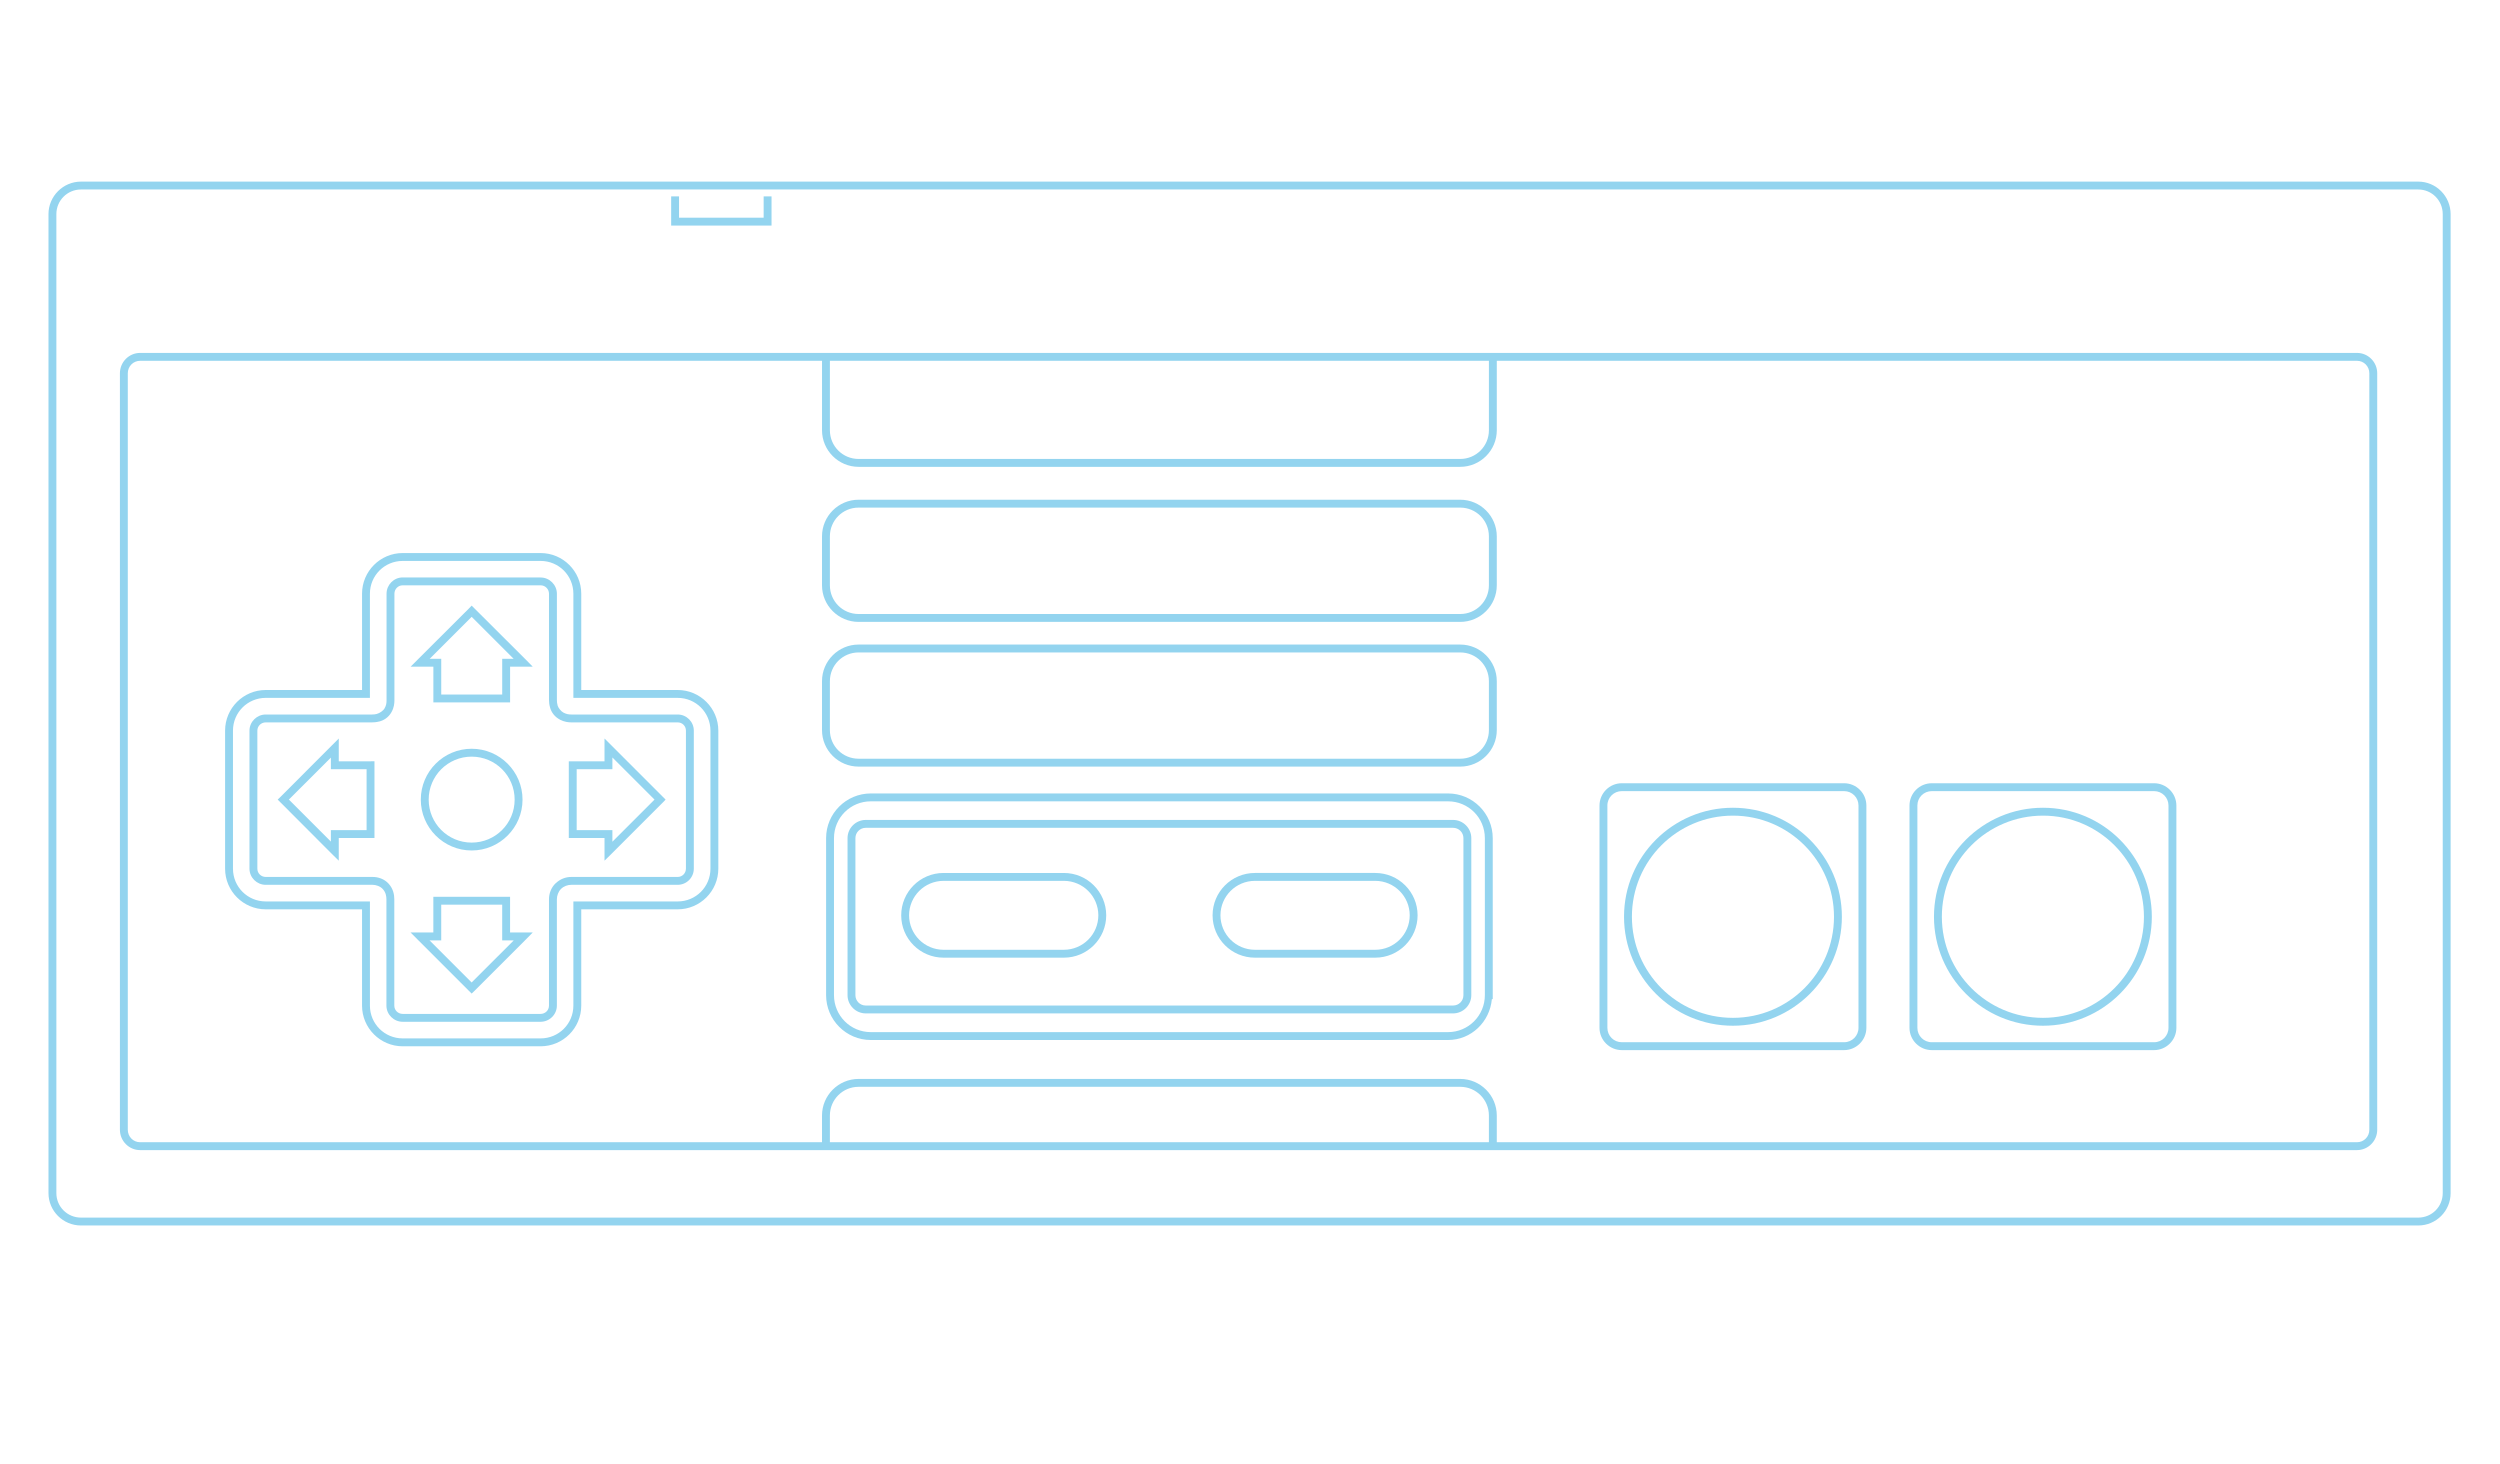 <?xml version="1.0" encoding="utf-8"?>
<!-- Generator: Adobe Illustrator 13.0.0, SVG Export Plug-In . SVG Version: 6.00 Build 14948)  -->
<!DOCTYPE svg>
<svg version="1.2" baseProfile="tiny"
	 id="Layer_3" xmlns:x="http://ns.adobe.com/Extensibility/1.0/" xmlns:i="http://ns.adobe.com/AdobeIllustrator/10.0/" xmlns:graph="http://ns.adobe.com/Graphs/1.0/" xmlns:rdf="http://www.w3.org/1999/02/22-rdf-syntax-ns#" xmlns:dc="http://purl.org/dc/elements/1.1/" xmlns:cc="http://creativecommons.org/ns#"
	 xmlns="http://www.w3.org/2000/svg" xmlns:xlink="http://www.w3.org/1999/xlink" xmlns:a="http://ns.adobe.com/AdobeSVGViewerExtensions/3.0/"
	 x="0px" y="0px" width="598.189px" height="350.26px" viewBox="0 0 598.189 350.26" xml:space="preserve">
<path id="path3" fill="#93D4EF" d="M19.381,43.455c-4.282,0-7.78,3.499-7.78,7.779v234.245c0,4.282,3.498,7.75,7.78,7.75h559.24
	c4.282,0,7.751-3.468,7.751-7.75V51.234c0-4.281-3.47-7.779-7.753-7.779H19.381L19.381,43.455z M19.381,45.341h559.24
	c3.264,0,5.865,2.631,5.865,5.893v234.245c0,3.263-2.602,5.864-5.865,5.864H19.381c-3.264,0-5.894-2.604-5.894-5.865V51.233
	C13.488,47.971,16.118,45.34,19.381,45.341L19.381,45.341z"/>
<path id="path5" fill="#93D4EF" d="M33.526,84.445c-2.666,0-4.833,2.196-4.833,4.863v181.023c0,2.665,2.167,4.862,4.833,4.862
	h530.452c2.665,0,4.832-2.197,4.832-4.862V89.308c0-2.667-2.167-4.863-4.832-4.863H33.526L33.526,84.445z M33.526,86.331h530.452
	c1.644,0,2.947,1.33,2.947,2.977v181.023c0,1.646-1.304,2.976-2.947,2.976H33.526c-1.647,0-2.947-1.33-2.947-2.976V89.308
	C30.579,87.661,31.88,86.331,33.526,86.331z"/>
<path id="path7" fill="#93D4EF" d="M208.363,189.853c-5.901,0-10.698,4.797-10.698,10.696v37.572c0,5.9,4.798,10.727,10.698,10.727
	H346.48c5.566,0,9.99-4.346,10.489-9.782h0.207v-0.944v-37.572c0-5.899-4.797-10.696-10.696-10.696H208.363L208.363,189.853z
	 M208.363,191.739H346.48c4.882,0,8.81,3.93,8.81,8.81v36.63v0.942c0,4.88-3.928,8.84-8.81,8.84H208.363
	c-4.881,0-8.811-3.96-8.811-8.84v-37.572C199.552,195.669,203.481,191.739,208.363,191.739z"/>
<path id="path9" fill="#93D4EF" d="M207.156,196.189c-2.397,0-4.361,1.965-4.361,4.36v37.571c0,2.398,1.965,4.362,4.361,4.362
	h140.531c2.396,0,4.361-1.965,4.361-4.362V200.55c0-2.396-1.965-4.36-4.361-4.36H207.156z M207.156,198.076h140.531
	c1.377,0,2.475,1.1,2.475,2.474v37.571c0,1.379-1.098,2.477-2.475,2.477H207.156c-1.376,0-2.476-1.099-2.476-2.477V200.55
	C204.681,199.176,205.778,198.076,207.156,198.076z"/>
<path id="path11" fill="#93D4EF" d="M205.439,154.227c-4.821,0-8.752,3.93-8.752,8.752v11.728c0,4.823,3.931,8.722,8.752,8.722
	h143.952c4.824,0,8.753-3.899,8.753-8.722v-11.728c0-4.822-3.929-8.752-8.753-8.752H205.439z M205.439,156.113h143.952
	c3.807,0,6.867,3.063,6.867,6.866v11.728c0,3.802-3.061,6.835-6.867,6.835H205.439c-3.802,0-6.866-3.034-6.866-6.835v-11.728
	C198.573,159.176,201.638,156.113,205.439,156.113z"/>
<path id="path13" fill="#93D4EF" d="M205.439,119.571c-4.821,0-8.752,3.931-8.752,8.752v11.729c0,4.822,3.931,8.752,8.752,8.752
	h143.952c4.824,0,8.753-3.931,8.753-8.752v-11.731c0-4.82-3.929-8.751-8.753-8.751H205.439V119.571z M205.439,121.457h143.952
	c3.807,0,6.867,3.065,6.867,6.866v11.729c0,3.803-3.061,6.866-6.867,6.866H205.439c-3.802,0-6.866-3.063-6.866-6.866v-11.729
	C198.573,124.522,201.638,121.457,205.439,121.457z"/>
<path id="path15" fill="#93D4EF" d="M196.688,85.388v17.563c0,4.821,3.932,8.752,8.752,8.752h143.953
	c4.824,0,8.753-3.932,8.753-8.752V85.388h-1.886v17.563c0,3.803-3.063,6.866-6.867,6.866H205.44c-3.801,0-6.866-3.064-6.866-6.866
	V85.388H196.688z"/>
<path id="path17" fill="#93D4EF" d="M205.439,258.161c-4.821,0-8.752,3.93-8.752,8.752v7.396h1.886v-7.396
	c0-3.802,3.065-6.865,6.866-6.865h143.952c3.807,0,6.867,3.063,6.867,6.865v7.338h1.886v-7.338c0-4.821-3.929-8.752-8.753-8.752
	H205.439z"/>
<path id="path19" fill="#93D4EF" d="M388.055,187.41c-2.934,0-5.333,2.399-5.333,5.332v53.19c0,2.936,2.399,5.335,5.333,5.335h53.19
	c2.936,0,5.333-2.399,5.333-5.335v-53.19c0-2.933-2.397-5.332-5.333-5.332H388.055z M388.055,189.296h53.19
	c1.916,0,3.447,1.534,3.447,3.446v53.19c0,1.916-1.531,3.448-3.447,3.448h-53.19c-1.912,0-3.447-1.532-3.447-3.448v-53.19
	C384.607,190.83,386.143,189.296,388.055,189.296z"/>
<path id="circle21" fill="#93D4EF" d="M414.639,193.276c-14.391,0-26.049,11.689-26.049,26.078
	c0,14.388,11.658,26.078,26.049,26.078c14.388,0,26.077-11.69,26.077-26.078C440.716,204.966,429.026,193.276,414.639,193.276z
	 M414.639,195.162c13.37,0,24.19,10.822,24.19,24.192s-10.82,24.192-24.19,24.192c-13.369,0-24.163-10.822-24.163-24.192
	S401.268,195.162,414.639,195.162z"/>
<path id="path23" fill="#93D4EF" d="M462.229,187.41c-2.935,0-5.334,2.399-5.334,5.332v53.19c0,2.936,2.401,5.335,5.334,5.335h53.19
	c2.934,0,5.335-2.399,5.335-5.335v-53.19c0-2.933-2.401-5.332-5.335-5.332H462.229z M462.229,189.296h53.19
	c1.915,0,3.446,1.534,3.446,3.446v53.19c0,1.916-1.531,3.448-3.446,3.448h-53.19c-1.915,0-3.446-1.532-3.446-3.448v-53.19
	C458.783,190.83,460.314,189.296,462.229,189.296z"/>
<path id="circle25" fill="#93D4EF" d="M488.832,193.276c-14.39,0-26.079,11.689-26.079,26.078c0,14.388,11.689,26.078,26.079,26.078
	c14.388,0,26.048-11.69,26.048-26.078C514.88,204.966,503.22,193.276,488.832,193.276z M488.832,195.162
	c13.369,0,24.161,10.822,24.161,24.192s-10.792,24.192-24.161,24.192c-13.37,0-24.193-10.822-24.193-24.192
	S475.462,195.162,488.832,195.162z"/>
<path id="polyline27" fill="#93D4EF" d="M160.592,46.991v6.041v0.943h0.943h22.13h0.943v-0.943v-6.041h-1.886v5.098h-20.245v-5.098
	H160.592z"/>
<g id="g29">
	<path fill="#93D4EF" d="M225.773,229.146h-0.004v-0.941v-0.944h0.004h28.788c4.553-0.01,8.238-3.691,8.247-8.248l0,0
		c-0.009-4.555-3.693-8.237-8.247-8.247l0,0H225.77c-4.555,0.01-8.24,3.692-8.249,8.247l0,0c0.008,4.557,3.693,8.238,8.249,8.248
		l0,0v0.944v0.941c-5.597,0-10.133-4.535-10.133-10.134l0,0c0-5.598,4.536-10.133,10.133-10.133l0,0h28.792
		c5.596,0,10.131,4.535,10.131,10.133l0,0c0,5.599-4.536,10.134-10.131,10.134l0,0H225.773L225.773,229.146z"/>
	<path fill="#93D4EF" d="M300.273,229.146v-0.941v-0.944h28.792c4.552-0.01,8.238-3.691,8.246-8.248l0,0
		c-0.008-4.555-3.694-8.237-8.246-8.247l0,0h-28.792c-4.555,0.01-8.239,3.692-8.248,8.247l0,0c0.009,4.557,3.695,8.238,8.248,8.248
		l0,0v0.944V229.146c-5.595,0-10.133-4.535-10.133-10.134l0,0c0-5.598,4.536-10.133,10.133-10.133l0,0h28.792
		c5.594,0,10.131,4.535,10.131,10.133l0,0c0,5.599-4.537,10.134-10.131,10.134l0,0H300.273L300.273,229.146z"/>
</g>
<path id="path35" fill="#93D4EF" d="M96.352,132.331c-5.361,0.002-9.722,4.363-9.724,9.724V165.1H63.583
	c-5.361,0.001-9.722,4.363-9.724,9.724v33.033c0.002,5.361,4.363,9.721,9.724,9.723h23.044v23.046
	c0.002,5.361,4.363,9.722,9.724,9.725h33.004c5.361-0.002,9.723-4.363,9.724-9.725v-23.046h23.074
	c5.362-0.001,9.722-4.361,9.724-9.723v-33.033c-0.002-5.362-4.363-9.722-9.724-9.724H139.08v-23.045c0-5.358-4.366-9.72-9.722-9.722
	H96.354L96.352,132.331z M96.352,134.217h33.004c4.344,0.002,7.836,3.495,7.838,7.838v23.987v0.942h0.943h24.017
	c4.344,0.002,7.837,3.494,7.839,7.838v33.034c-0.002,4.344-3.496,7.838-7.839,7.839h-24.017h-0.943v0.942v23.987
	c-0.002,4.345-3.496,7.837-7.838,7.839H96.352c-4.344-0.003-7.836-3.495-7.839-7.839v-23.987v-0.942H87.57H63.583
	c-4.344-0.002-7.836-3.496-7.838-7.839v-33.034c0.001-4.344,3.496-7.836,7.838-7.838H87.57h0.942v-0.942v-23.987
	C88.515,137.712,92.008,134.219,96.352,134.217z M96.352,138.166c-2.125,0.003-3.856,1.766-3.861,3.89v25.489c0,0,0,0.028,0,0.06
	c0,0.016,0,0.004,0,0.029c-0.009,0.567-0.06,1.137-0.471,1.857c-0.339,0.615-1.274,1.186-1.769,1.296l-0.029,0.03
	c-0.449,0.119-0.822,0.146-1.238,0.147H63.583c-2.124,0.004-3.886,1.735-3.89,3.86v33.033c0.004,2.125,1.766,3.856,3.89,3.86h25.519
	h0.03c0.004,0,0.031,0,0.059,0c0.733,0,1.776,0.313,2.417,1.032c0.694,0.772,0.856,1.678,0.854,2.445v25.431
	c0.004,2.125,1.766,3.86,3.89,3.861h33.004c2.125-0.003,3.885-1.737,3.89-3.861v-25.431c-0.009-0.884,0.358-1.879,1.001-2.505
	c0.647-0.644,1.588-0.978,2.447-0.973h25.459c2.124-0.004,3.856-1.735,3.86-3.86v-0.027v-33.006c-0.003-2.125-1.736-3.858-3.86-3.86
	h-25.459c-0.583-0.006-1.149-0.067-1.857-0.442c-0.585-0.294-1.261-1.154-1.415-1.709v-0.029c-0.141-0.452-0.169-0.876-0.169-1.311
	V142.07c-0.004-2.124-1.766-3.888-3.891-3.889H96.357L96.352,138.166z M96.352,140.052h33.004c1.106,0,2.002,0.896,2.004,2.004
	v25.401v0.03c0.002,0.541,0.059,1.151,0.265,1.827c0.002,0.008-0.002,0.021,0,0.03c0.326,1.148,1.158,2.225,2.328,2.828v0.03
	c0.006,0.004,0.023-0.003,0.03,0c1.043,0.542,2.038,0.641,2.711,0.648h25.459c1.107,0.001,1.972,0.865,1.974,1.974v33.006
	c-0.001,1.107-0.865,2-1.974,2.002h-25.459c-1.341-0.007-2.71,0.515-3.743,1.533h-0.03c-1.046,1.029-1.576,2.442-1.562,3.831v25.431
	c-0.002,1.107-0.898,1.975-2.004,1.976H96.352c-1.106-0.001-2.001-0.867-2.004-1.976v-25.431c0.003-1.074-0.242-2.505-1.326-3.713
	c-1.091-1.227-2.616-1.651-3.831-1.651c-0.021,0-0.055-0.001-0.088,0h-0.03H63.583c-1.11-0.002-2.002-0.865-2.004-1.974v-33.034
	c0.002-1.108,0.897-1.972,2.004-1.974h25.402c0.49-0.001,1.077-0.042,1.709-0.206c0.008-0.002,0.021,0.002,0.029,0
	c1.099-0.254,2.265-1.001,2.947-2.24c0.628-1.098,0.697-2.127,0.707-2.771v-0.028c-0.001-0.074,0-0.06,0-0.06v-25.489
	C94.38,140.95,95.245,140.054,96.352,140.052L96.352,140.052z"/>
<path id="polygon37" fill="#93D4EF" d="M81.058,176.707l-1.621,1.621L67.12,190.675l-0.678,0.649l0.678,0.678l12.317,12.347
	l1.621,1.593v-2.271v-3.152h7.602h0.943v-0.942v-16.475v-0.941H88.66h-7.602v-3.184V176.707L81.058,176.707z M79.171,181.274v1.827
	v0.944h0.943h7.602v14.585h-7.602h-0.943v0.944v1.797L69.123,191.32l10.048-10.043V181.274z"/>
<path id="circle39" fill="#93D4EF" d="M112.858,179.159c-6.709,0-12.17,5.461-12.17,12.17c0,6.708,5.462,12.17,12.17,12.17
	c6.708,0,12.17-5.462,12.17-12.17C125.028,184.62,119.566,179.159,112.858,179.159z M112.858,181.046
	c5.689,0,10.284,4.594,10.284,10.283c0,5.688-4.594,10.284-10.284,10.284s-10.284-4.596-10.284-10.284
	C102.575,185.64,107.169,181.046,112.858,181.046z"/>
<path id="polygon41" fill="#93D4EF" d="M103.688,214.578v0.942v7.602h-3.182h-2.269l1.622,1.622l12.347,12.347l0.648,0.648
	l0.678-0.648l12.348-12.347l1.59-1.622h-2.268h-3.153v-7.602v-0.942h-0.943h-16.474H103.688L103.688,214.578z M105.574,216.463
	h14.588v7.604v0.941h0.942h1.827l-10.079,10.078l-10.079-10.078h1.856h0.943v-0.941L105.574,216.463L105.574,216.463z"/>
<path id="polygon43" fill="#93D4EF" d="M144.646,176.707v2.27v3.184h-7.604H136.1v0.941v16.474v0.942h0.943h7.604v3.152v2.271
	l1.621-1.593l12.347-12.346l0.648-0.678l-0.648-0.649l-12.347-12.347L144.646,176.707L144.646,176.707z M146.532,181.246
	l10.079,10.079l-10.079,10.077v-1.826v-0.944h-0.943h-7.603v-14.586h7.603h0.943v-0.943V181.246L146.532,181.246z"/>
<path id="polygon45" fill="#93D4EF" d="M112.858,144.91l-0.648,0.678l-12.347,12.316l-1.621,1.621h2.269h3.183v7.602v0.943h0.942
	h16.473h0.943v-0.943v-7.602h3.154h2.269l-1.591-1.621l-12.348-12.316L112.858,144.91L112.858,144.91z M112.858,147.592
	l10.048,10.049h-1.797h-0.943v0.942v7.603h-14.587v-7.603v-0.942h-0.943h-1.827L112.858,147.592L112.858,147.592z"/>
</svg>

